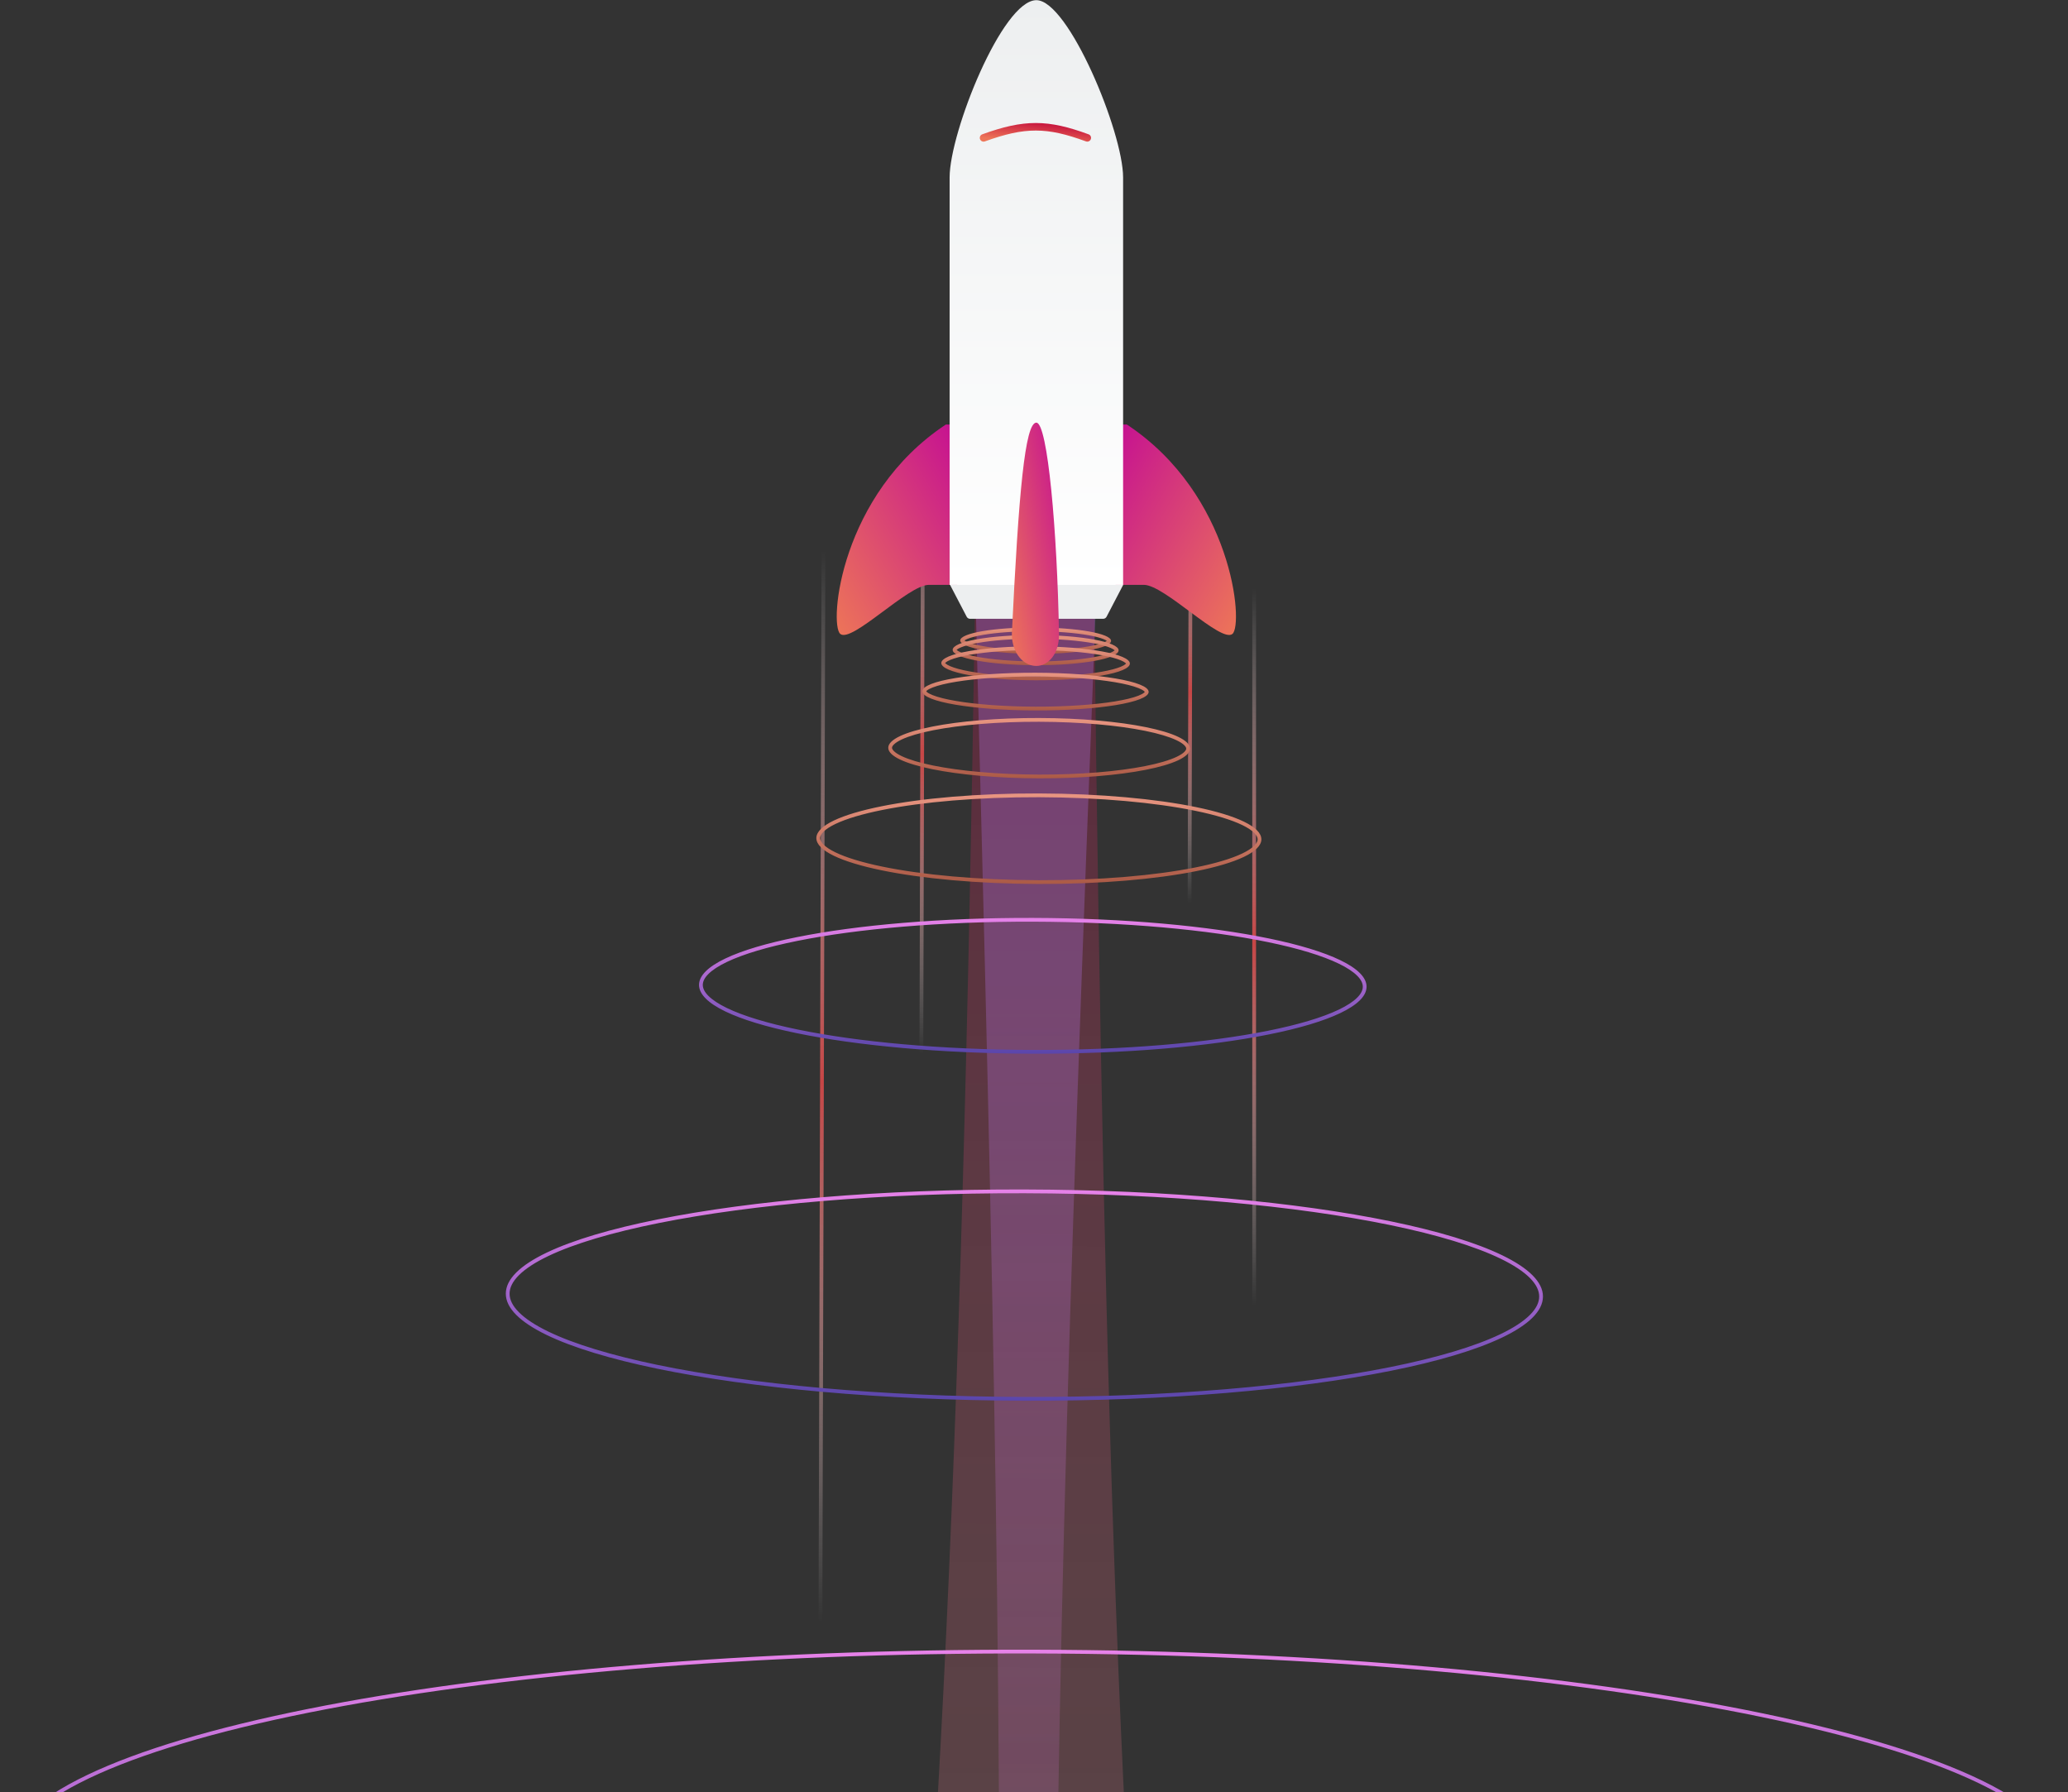 <svg width="352" height="305" viewBox="0 0 352 305" fill="none" xmlns="http://www.w3.org/2000/svg">
<rect x="0" y="0" width="352" height="305" fill="#333333" stroke="none"/>
<path d="M93.289 629.104C148.893 509.479 161.622 384.582 165.934 104.19L186.267 104.247C189.5 375.802 198.07 506.81 253.776 629.556L93.289 629.104Z" fill="url(#paint0_linear_8_278)"/>
<path d="M152.991 628.63C174.024 449.609 171.972 326.799 166.109 104.19L186.48 104.248C177.5 333.937 174.311 457.885 196.644 628.753L152.991 628.63Z" fill="url(#paint1_linear_8_278)"/>
<path fill-rule="evenodd" clip-rule="evenodd" d="M139.327 276.068L139.841 93.754L140.483 93.756L139.969 276.069L139.327 276.068Z" fill="url(#paint2_linear_8_278)"/>
<path fill-rule="evenodd" clip-rule="evenodd" d="M156.504 179.272L156.788 78.486L157.43 78.488L157.146 179.274L156.504 179.272Z" fill="url(#paint3_linear_8_278)"/>
<path fill-rule="evenodd" clip-rule="evenodd" d="M202.155 153.723L202.355 82.466L202.997 82.468L202.797 153.724L202.155 153.723Z" fill="url(#paint4_linear_8_278)"/>
<path fill-rule="evenodd" clip-rule="evenodd" d="M213.152 222.145L213.152 100.174L213.794 100.174L213.794 222.145L213.152 222.145Z" fill="url(#paint5_linear_8_278)"/>
<path fill-rule="evenodd" clip-rule="evenodd" d="M201.578 127.976C201.849 127.713 201.908 127.522 201.908 127.401C201.908 127.28 201.85 127.089 201.581 126.825C201.311 126.559 200.878 126.272 200.262 125.978C199.033 125.393 197.213 124.847 194.912 124.38C190.32 123.448 183.946 122.857 176.885 122.837C169.823 122.817 163.446 123.372 158.849 124.278C156.546 124.732 154.723 125.268 153.49 125.846C152.873 126.136 152.438 126.421 152.166 126.685C151.895 126.948 151.836 127.139 151.836 127.26C151.836 127.381 151.894 127.573 152.163 127.837C152.433 128.103 152.866 128.39 153.482 128.684C154.711 129.269 156.531 129.815 158.832 130.282C163.424 131.214 169.798 131.805 176.859 131.825C183.921 131.844 190.298 131.289 194.895 130.384C197.198 129.93 199.022 129.394 200.254 128.815C200.871 128.525 201.306 128.24 201.578 127.976ZM176.858 132.466C191.039 132.506 202.542 130.24 202.55 127.403C202.558 124.567 191.068 122.235 176.886 122.195C162.705 122.155 151.202 124.422 151.194 127.259C151.186 130.095 162.676 132.427 176.858 132.466Z" fill="url(#paint6_linear_8_278)"/>
<path fill-rule="evenodd" clip-rule="evenodd" d="M213.478 143.938C213.912 143.51 214.06 143.145 214.061 142.843C214.062 142.54 213.915 142.175 213.484 141.744C213.052 141.311 212.379 140.863 211.456 140.415C209.611 139.522 206.899 138.697 203.496 137.995C196.699 136.592 187.277 135.706 176.848 135.676C166.419 135.647 156.993 136.481 150.188 137.845C146.781 138.528 144.064 139.337 142.215 140.22C141.288 140.662 140.613 141.107 140.178 141.537C139.745 141.966 139.596 142.33 139.595 142.633C139.594 142.935 139.741 143.301 140.172 143.732C140.605 144.164 141.277 144.613 142.201 145.06C144.046 145.954 146.757 146.778 150.161 147.481C156.958 148.883 166.379 149.77 176.808 149.799C187.238 149.828 196.664 148.995 203.468 147.631C206.876 146.948 209.592 146.138 211.442 145.255C212.368 144.813 213.043 144.368 213.478 143.938ZM176.807 150.441C197.724 150.5 214.691 147.099 214.703 142.844C214.715 138.59 197.768 135.093 176.85 135.034C155.932 134.975 138.965 138.377 138.953 142.631C138.941 146.885 155.889 150.382 176.807 150.441Z" fill="url(#paint7_linear_8_278)"/>
<path fill-rule="evenodd" clip-rule="evenodd" d="M230.996 169.8C231.683 169.122 231.965 168.498 231.966 167.929C231.968 167.361 231.689 166.735 231.007 166.053C230.322 165.369 229.279 164.678 227.876 163.999C225.075 162.642 220.978 161.398 215.861 160.342C205.64 158.233 191.485 156.902 175.826 156.858C160.168 156.814 146.006 158.065 135.772 160.117C130.65 161.144 126.546 162.364 123.737 163.705C122.331 164.377 121.283 165.062 120.595 165.742C119.909 166.421 119.627 167.045 119.625 167.613C119.623 168.181 119.902 168.807 120.585 169.489C121.269 170.173 122.313 170.865 123.715 171.544C126.516 172.901 130.614 174.144 135.73 175.2C145.952 177.309 160.106 178.64 175.765 178.684C191.424 178.728 205.586 177.477 215.819 175.425C220.941 174.399 225.045 173.178 227.854 171.837C229.26 171.166 230.308 170.48 230.996 169.8ZM175.763 179.326C207.14 179.415 232.59 174.313 232.608 167.931C232.626 161.549 207.205 156.304 175.828 156.216C144.451 156.128 119.001 161.229 118.983 167.611C118.965 173.993 144.386 179.238 175.763 179.326Z" fill="url(#paint8_linear_8_278)"/>
<path fill-rule="evenodd" clip-rule="evenodd" d="M260.376 223.817C261.483 222.722 261.986 221.665 261.989 220.654C261.992 219.642 261.494 218.583 260.394 217.482C259.292 216.379 257.631 215.283 255.434 214.217C251.043 212.088 244.645 210.146 236.684 208.502C220.773 205.215 198.757 203.143 174.412 203.074C150.067 203.006 128.039 204.954 112.11 208.151C104.14 209.75 97.731 211.656 93.328 213.761C91.125 214.814 89.458 215.901 88.35 216.997C87.243 218.092 86.74 219.149 86.737 220.16C86.734 221.172 87.232 222.231 88.332 223.332C89.434 224.435 91.095 225.531 93.292 226.597C97.683 228.726 104.082 230.668 112.042 232.313C127.953 235.599 149.969 237.671 174.314 237.74C198.659 237.808 220.687 235.86 236.616 232.663C244.586 231.064 250.995 229.158 255.398 227.053C257.601 226 259.268 224.913 260.376 223.817ZM174.312 238.382C223.062 238.519 262.603 230.583 262.631 220.656C262.659 210.728 223.163 202.57 174.414 202.432C125.665 202.295 86.123 210.231 86.095 220.158C86.067 230.086 125.563 238.244 174.312 238.382Z" fill="url(#paint9_linear_8_278)"/>
<path fill-rule="evenodd" clip-rule="evenodd" d="M346.924 323.59C349.188 321.349 350.301 319.105 350.307 316.874C350.314 314.644 349.213 312.393 346.962 310.14C344.708 307.884 341.348 305.675 336.961 303.547C328.191 299.293 315.452 295.432 299.654 292.168C268.07 285.642 224.393 281.533 176.117 281.397C127.84 281.261 84.141 285.124 52.52 291.472C36.705 294.647 23.944 298.437 15.15 302.641C10.751 304.744 7.379 306.934 5.113 309.177C2.848 311.418 1.735 313.662 1.729 315.893C1.723 318.123 2.823 320.374 5.075 322.628C7.328 324.883 10.688 327.093 15.075 329.22C23.846 333.474 36.584 337.336 52.382 340.6C83.967 347.125 127.643 351.234 175.92 351.37C224.196 351.506 267.895 347.643 299.516 341.296C315.332 338.121 328.092 334.331 336.887 330.126C341.285 328.024 344.658 325.833 346.924 323.59ZM175.918 352.012C272.53 352.284 350.894 336.553 350.949 316.876C351.005 297.199 272.73 281.028 176.119 280.755C79.507 280.483 1.142 296.214 1.087 315.891C1.032 335.568 79.306 351.74 175.918 352.012Z" fill="url(#paint10_linear_8_278)"/>
<path fill-rule="evenodd" clip-rule="evenodd" d="M188.5 108.975C188.5 108.975 188.499 108.976 188.498 108.978C188.499 108.976 188.5 108.975 188.5 108.975ZM188.398 109.068C188.294 108.989 188.123 108.892 187.867 108.785C187.281 108.541 186.395 108.306 185.252 108.103C182.976 107.698 179.806 107.439 176.286 107.429C172.766 107.419 169.594 107.66 167.316 108.052C166.172 108.249 165.285 108.479 164.698 108.72C164.441 108.825 164.27 108.922 164.165 109C164.269 109.079 164.44 109.176 164.696 109.283C165.282 109.527 166.168 109.762 167.311 109.965C169.587 110.37 172.757 110.629 176.277 110.639C179.797 110.649 182.969 110.408 185.247 110.016C186.391 109.819 187.279 109.589 187.865 109.348C188.122 109.243 188.293 109.146 188.398 109.068ZM164.064 108.906C164.064 108.906 164.065 108.907 164.066 108.91C164.064 108.907 164.063 108.906 164.064 108.906ZM164.063 109.093C164.063 109.093 164.064 109.092 164.065 109.09C164.064 109.092 164.063 109.093 164.063 109.093ZM188.497 109.158C188.499 109.161 188.5 109.162 188.499 109.162C188.499 109.162 188.499 109.161 188.497 109.158ZM176.275 111.281C183.366 111.301 189.117 110.311 189.12 109.07C189.124 107.829 183.379 106.807 176.288 106.787C169.197 106.767 163.446 107.757 163.443 108.998C163.439 110.239 169.184 111.261 176.275 111.281Z" fill="url(#paint11_linear_8_278)"/>
<path fill-rule="evenodd" clip-rule="evenodd" d="M189.768 110.625C189.768 110.625 189.767 110.626 189.766 110.628C189.767 110.626 189.767 110.625 189.768 110.625ZM189.726 110.677C189.716 110.666 189.703 110.653 189.687 110.639C189.572 110.536 189.365 110.407 189.038 110.265C188.389 109.984 187.411 109.715 186.152 109.482C183.646 109.019 180.156 108.724 176.283 108.713C172.409 108.702 168.918 108.978 166.409 109.427C165.15 109.652 164.169 109.916 163.519 110.193C163.191 110.333 162.984 110.461 162.868 110.563C162.852 110.578 162.839 110.59 162.828 110.601C162.839 110.612 162.852 110.624 162.868 110.639C162.983 110.741 163.19 110.871 163.517 111.013C164.165 111.294 165.144 111.563 166.403 111.795C168.909 112.258 172.398 112.554 176.272 112.565C180.146 112.576 183.637 112.3 186.146 111.851C187.405 111.625 188.385 111.362 189.036 111.084C189.363 110.945 189.571 110.816 189.687 110.714C189.703 110.7 189.716 110.687 189.726 110.677ZM162.788 110.549C162.788 110.549 162.788 110.55 162.789 110.552C162.788 110.55 162.787 110.549 162.788 110.549ZM162.787 110.653C162.787 110.653 162.788 110.651 162.789 110.649C162.788 110.651 162.787 110.653 162.787 110.653ZM189.766 110.725C189.767 110.727 189.767 110.729 189.767 110.729C189.767 110.729 189.767 110.727 189.766 110.725ZM176.27 113.207C184.07 113.229 190.396 112.097 190.4 110.679C190.404 109.26 184.084 108.093 176.285 108.071C168.485 108.049 162.159 109.181 162.155 110.599C162.151 112.017 168.47 113.185 176.27 113.207Z" fill="url(#paint12_linear_8_278)"/>
<path fill-rule="evenodd" clip-rule="evenodd" d="M191.681 112.9C191.681 112.9 191.681 112.901 191.68 112.903C191.68 112.901 191.681 112.9 191.681 112.9ZM191.664 112.929C191.649 112.907 191.621 112.874 191.569 112.828C191.429 112.704 191.184 112.554 190.808 112.392C190.061 112.072 188.941 111.768 187.509 111.506C184.654 110.984 180.682 110.651 176.277 110.638C171.871 110.626 167.898 110.937 165.04 111.443C163.606 111.697 162.484 111.995 161.736 112.311C161.359 112.47 161.113 112.618 160.972 112.742C160.92 112.787 160.892 112.821 160.876 112.842C160.892 112.864 160.92 112.897 160.971 112.942C161.112 113.067 161.357 113.217 161.733 113.378C162.479 113.698 163.599 114.002 165.032 114.265C167.887 114.787 171.858 115.12 176.264 115.132C180.67 115.145 184.643 114.834 187.501 114.328C188.935 114.074 190.057 113.776 190.805 113.46C191.182 113.301 191.427 113.152 191.569 113.029C191.62 112.983 191.649 112.95 191.664 112.929ZM160.86 112.813C160.86 112.813 160.86 112.814 160.861 112.816C160.86 112.814 160.859 112.813 160.86 112.813ZM160.859 112.871C160.859 112.871 160.86 112.87 160.861 112.868C160.86 112.87 160.859 112.871 160.859 112.871ZM191.68 112.955C191.681 112.957 191.681 112.958 191.681 112.958C191.681 112.958 191.68 112.957 191.68 112.955ZM176.262 115.774C185.126 115.799 192.314 114.526 192.319 112.931C192.323 111.335 185.142 110.022 176.278 109.997C167.415 109.972 160.226 111.245 160.221 112.84C160.217 114.436 167.399 115.749 176.262 115.774Z" fill="url(#paint13_linear_8_278)"/>
<path fill-rule="evenodd" clip-rule="evenodd" d="M194.876 117.729C194.876 117.729 194.876 117.73 194.875 117.731C194.876 117.73 194.876 117.729 194.876 117.729ZM194.864 117.753C194.847 117.726 194.807 117.676 194.719 117.603C194.536 117.453 194.227 117.28 193.768 117.097C192.856 116.735 191.498 116.394 189.774 116.102C186.335 115.519 181.558 115.147 176.264 115.132C170.97 115.118 166.191 115.462 162.749 116.026C161.023 116.309 159.663 116.642 158.749 116.999C158.289 117.179 157.979 117.35 157.795 117.499C157.706 117.571 157.667 117.621 157.649 117.648C157.666 117.675 157.706 117.725 157.795 117.797C157.977 117.947 158.286 118.121 158.745 118.303C159.657 118.665 161.015 119.006 162.74 119.299C166.179 119.882 170.956 120.253 176.25 120.268C181.544 120.283 186.322 119.938 189.764 119.375C191.491 119.092 192.851 118.759 193.765 118.402C194.225 118.222 194.535 118.05 194.718 117.901C194.807 117.829 194.847 117.78 194.864 117.753ZM157.638 117.624C157.638 117.624 157.638 117.625 157.638 117.627C157.638 117.625 157.637 117.624 157.638 117.624ZM157.637 117.671C157.637 117.671 157.638 117.671 157.638 117.669C157.638 117.671 157.637 117.671 157.637 117.671ZM194.875 117.774C194.876 117.775 194.876 117.776 194.876 117.776C194.876 117.776 194.876 117.775 194.875 117.774ZM176.248 120.91C186.884 120.94 195.51 119.527 195.515 117.754C195.52 115.982 186.902 114.52 176.266 114.491C165.63 114.461 157.003 115.873 156.998 117.646C156.993 119.419 165.612 120.88 176.248 120.91Z" fill="url(#paint14_linear_8_278)"/>
<path d="M164.544 104.965L161.529 99.187C161.306 98.76 161.617 98.248 162.099 98.248H190.794C191.276 98.248 191.586 98.76 191.363 99.187L188.349 104.965C188.238 105.177 188.019 105.31 187.78 105.31H165.113C164.874 105.31 164.654 105.177 164.544 104.965Z" fill="#EDEFF0"/>
<path d="M143.02 107.878C141.094 106.227 143.02 84.125 160.995 72.249H162.92V99.532H158.106C154.575 99.532 144.946 109.528 143.02 107.878Z" fill="url(#paint15_linear_8_278)"/>
<path d="M209.783 107.878C211.709 106.227 209.783 84.125 191.808 72.249H189.883V99.532H194.697C198.228 99.532 207.857 109.528 209.783 107.878Z" fill="url(#paint16_linear_8_278)"/>
<path d="M161.637 30.201V99.532H191.167V30.201C191.167 22.498 181.858 0.03 176.402 0.03C170.624 0.03 161.637 22.498 161.637 30.201Z" fill="url(#paint17_linear_8_278)"/>
<path fill-rule="evenodd" clip-rule="evenodd" d="M176.32 22.218C173.734 22.214 171.096 22.812 167.633 24.067C167.3 24.187 166.931 24.015 166.811 23.681C166.69 23.348 166.862 22.98 167.196 22.859C170.727 21.581 173.525 20.93 176.322 20.935C179.119 20.939 181.865 21.599 185.29 22.86C185.623 22.983 185.793 23.352 185.67 23.685C185.548 24.017 185.179 24.188 184.846 24.065C181.49 22.829 178.905 22.223 176.32 22.218Z" fill="url(#paint18_linear_8_278)"/>
<path d="M172.229 107.878C172.229 111.087 174.155 113.334 176.402 113.334C178.328 113.334 180.313 111.408 180.253 107.878C179.961 90.527 178.328 71.928 176.402 71.928C174.476 71.928 173.393 83.715 172.229 107.878Z" fill="url(#paint19_linear_8_278)"/>
<defs>
<linearGradient id="paint0_linear_8_278" x1="175.011" y1="104.216" x2="174.206" y2="579.471" gradientUnits="userSpaceOnUse">
<stop stop-color="#7D2042" stop-opacity="0.52"/>
<stop offset="1" stop-color="#FFC0B0" stop-opacity="0"/>
</linearGradient>
<linearGradient id="paint1_linear_8_278" x1="176.295" y1="104.219" x2="174.818" y2="628.691" gradientUnits="userSpaceOnUse">
<stop offset="0.12" stop-color="#B271E4" stop-opacity="0.31"/>
<stop offset="0.875" stop-color="#FF708A" stop-opacity="0"/>
</linearGradient>
<linearGradient id="paint2_linear_8_278" x1="140.483" y1="93.756" x2="139.969" y2="276.069" gradientUnits="userSpaceOnUse">
<stop stop-color="#FAFAFA" stop-opacity="0"/>
<stop offset="0.495" stop-color="#C74646"/>
<stop offset="1" stop-color="#FAFAFA" stop-opacity="0"/>
</linearGradient>
<linearGradient id="paint3_linear_8_278" x1="157.43" y1="78.488" x2="157.146" y2="179.274" gradientUnits="userSpaceOnUse">
<stop stop-color="#FAFAFA" stop-opacity="0"/>
<stop offset="0.495" stop-color="#C74646"/>
<stop offset="1" stop-color="#FAFAFA" stop-opacity="0"/>
</linearGradient>
<linearGradient id="paint4_linear_8_278" x1="202.997" y1="82.468" x2="202.797" y2="153.724" gradientUnits="userSpaceOnUse">
<stop stop-color="#FAFAFA" stop-opacity="0"/>
<stop offset="0.495" stop-color="#C74646"/>
<stop offset="1" stop-color="#FAFAFA" stop-opacity="0"/>
</linearGradient>
<linearGradient id="paint5_linear_8_278" x1="213.794" y1="100.174" x2="213.794" y2="222.145" gradientUnits="userSpaceOnUse">
<stop stop-color="#FAFAFA" stop-opacity="0"/>
<stop offset="0.495" stop-color="#C74646"/>
<stop offset="1" stop-color="#FAFAFA" stop-opacity="0"/>
</linearGradient>
<linearGradient id="paint6_linear_8_278" x1="176.575" y1="132.466" x2="176.604" y2="122.195" gradientUnits="userSpaceOnUse">
<stop stop-color="#AB5A46"/>
<stop offset="1" stop-color="#E99682"/>
</linearGradient>
<linearGradient id="paint7_linear_8_278" x1="176.39" y1="150.44" x2="176.434" y2="135.033" gradientUnits="userSpaceOnUse">
<stop stop-color="#AB5A46"/>
<stop offset="1" stop-color="#E99682"/>
</linearGradient>
<linearGradient id="paint8_linear_8_278" x1="175.139" y1="179.324" x2="175.204" y2="156.214" gradientUnits="userSpaceOnUse">
<stop stop-color="#5A46AB"/>
<stop offset="1" stop-color="#E782E9"/>
</linearGradient>
<linearGradient id="paint9_linear_8_278" x1="173.342" y1="238.379" x2="173.444" y2="202.43" gradientUnits="userSpaceOnUse">
<stop stop-color="#5A46AB"/>
<stop offset="1" stop-color="#E782E9"/>
</linearGradient>
<linearGradient id="paint10_linear_8_278" x1="173.996" y1="352.006" x2="174.196" y2="280.75" gradientUnits="userSpaceOnUse">
<stop stop-color="#5A46AB"/>
<stop offset="1" stop-color="#E782E9"/>
</linearGradient>
<linearGradient id="paint11_linear_8_278" x1="176.134" y1="111.28" x2="176.147" y2="106.787" gradientUnits="userSpaceOnUse">
<stop stop-color="#AB5A46"/>
<stop offset="1" stop-color="#E99682"/>
</linearGradient>
<linearGradient id="paint12_linear_8_278" x1="176.115" y1="113.206" x2="176.129" y2="108.071" gradientUnits="userSpaceOnUse">
<stop stop-color="#AB5A46"/>
<stop offset="1" stop-color="#E99682"/>
</linearGradient>
<linearGradient id="paint13_linear_8_278" x1="176.086" y1="115.774" x2="176.102" y2="109.996" gradientUnits="userSpaceOnUse">
<stop stop-color="#AB5A46"/>
<stop offset="1" stop-color="#E99682"/>
</linearGradient>
<linearGradient id="paint14_linear_8_278" x1="176.036" y1="120.909" x2="176.054" y2="114.49" gradientUnits="userSpaceOnUse">
<stop stop-color="#AB5A46"/>
<stop offset="1" stop-color="#E99682"/>
</linearGradient>
<linearGradient id="paint15_linear_8_278" x1="162.92" y1="72.249" x2="132.041" y2="89.923" gradientUnits="userSpaceOnUse">
<stop stop-color="#C51092"/>
<stop offset="1" stop-color="#ED7558"/>
</linearGradient>
<linearGradient id="paint16_linear_8_278" x1="189.883" y1="72.249" x2="220.762" y2="89.923" gradientUnits="userSpaceOnUse">
<stop stop-color="#C51092"/>
<stop offset="1" stop-color="#ED7558"/>
</linearGradient>
<linearGradient id="paint17_linear_8_278" x1="176.402" y1="0.03" x2="176.402" y2="99.532" gradientUnits="userSpaceOnUse">
<stop stop-color="#EDEFF0"/>
<stop offset="1" stop-color="white"/>
</linearGradient>
<linearGradient id="paint18_linear_8_278" x1="185.068" y1="21.576" x2="184.669" y2="25.307" gradientUnits="userSpaceOnUse">
<stop stop-color="#C5103C"/>
<stop offset="1" stop-color="#ED7558"/>
</linearGradient>
<linearGradient id="paint19_linear_8_278" x1="180.255" y1="71.928" x2="164.785" y2="74.927" gradientUnits="userSpaceOnUse">
<stop stop-color="#C51092"/>
<stop offset="1" stop-color="#ED7558"/>
</linearGradient>
</defs>
</svg>
